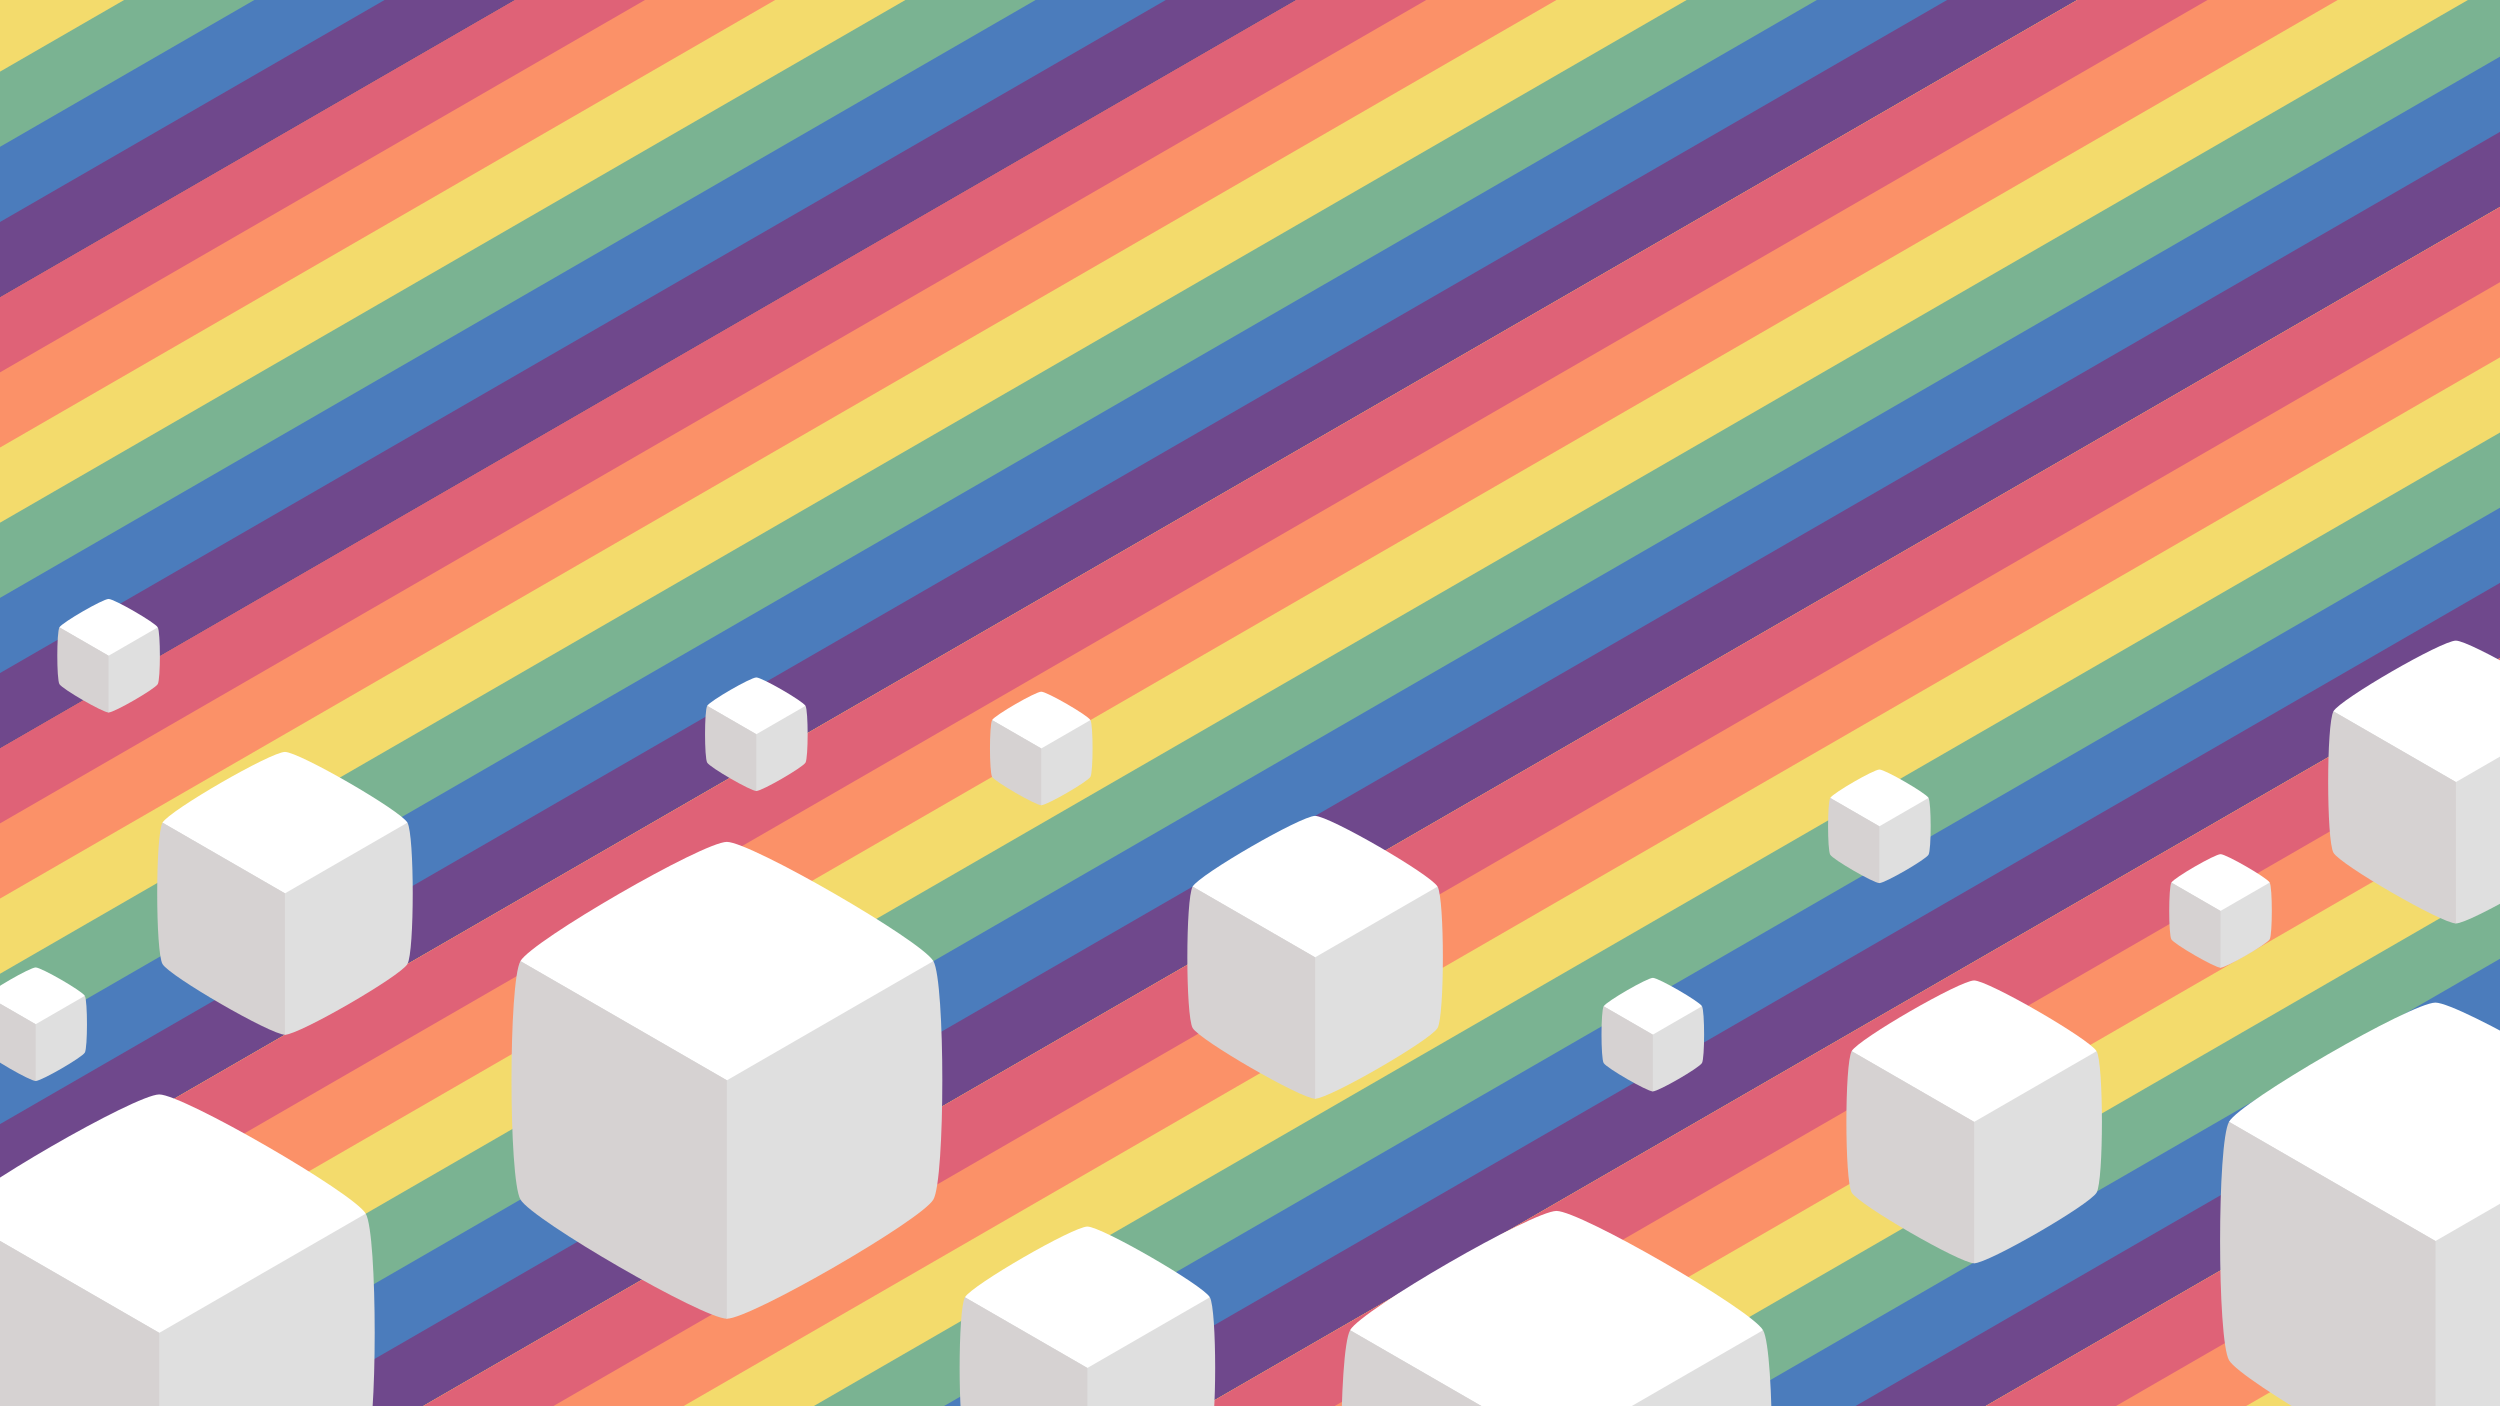 <?xml version="1.0" encoding="UTF-8" standalone="no"?>
<svg
   width="1920"
   height="1080"
   fill="none"
   version="1.1"
   viewBox="0 0 1920 1080"
   id="svg2832"
   sodipodi:docname="prism-background.svg"
   inkscape:version="1.2.2 (b0a8486541, 2022-12-01)"
   xmlns:inkscape="http://www.inkscape.org/namespaces/inkscape"
   xmlns:sodipodi="http://sodipodi.sourceforge.net/DTD/sodipodi-0.dtd"
   xmlns="http://www.w3.org/2000/svg"
   xmlns:svg="http://www.w3.org/2000/svg"
   xmlns:rdf="http://www.w3.org/1999/02/22-rdf-syntax-ns#"
   xmlns:cc="http://creativecommons.org/ns#"
   xmlns:dc="http://purl.org/dc/elements/1.1/">
  <sodipodi:namedview
     id="namedview2834"
     pagecolor="#ffffff"
     bordercolor="#000000"
     borderopacity="0.25"
     inkscape:showpageshadow="2"
     inkscape:pageopacity="0.0"
     inkscape:pagecheckerboard="0"
     inkscape:deskcolor="#d1d1d1"
     showgrid="false"
     inkscape:zoom="0.25043365"
     inkscape:cx="-245.57403"
     inkscape:cy="1473.4442"
     inkscape:window-width="2560"
     inkscape:window-height="1371"
     inkscape:window-x="0"
     inkscape:window-y="0"
     inkscape:window-maximized="1"
     inkscape:current-layer="svg2832"
     showguides="true" />
  <title
     id="title2707">Prism Launcher Background</title>
  <rect
     class="UnoptimizedTransforms"
     width="1920"
     height="1080"
     fill="#111417"
     id="rect2709" />
  <g
     id="g2723-1-0-6"
     transform="translate(-150,-259.81)">
    <path
       d="m -47.532,1294.9 -150,-259.81 2165.1,-1250 150,259.81 z"
       fill="#6f488c"
       id="path2711-5-3-2" />
    <path
       d="m -72.532,1251.6 -125,-216.51 2165.1,-1250 125,216.51 z"
       fill="#4b7cbc"
       id="path2713-9-0-1" />
    <path
       d="m -97.532,1208.3 -100,-173.2 2165.1,-1250 100,173.2 z"
       fill="#7ab392"
       id="path2715-8-4-7" />
    <path
       d="m -122.53,1165 -75,-129.91 2165.1,-1250 75,129.91 z"
       fill="#f3db6c"
       id="path2717-4-4-8" />
    <path
       d="m -147.53,1121.7 -50,-86.601 2165.1,-1250 50,86.601 z"
       fill="#fb9168"
       id="path2719-8-4-57" />
    <path
       d="m -172.53,1078.4 -25,-43.3 2165.1,-1250 25,43.301 z"
       fill="#df6277"
       id="path2721-1-4-4" />
  </g>
  <g
     id="g2723-1-0-6-1"
     transform="translate(-300,-519.62)">
    <path
       d="m -47.532,1294.9 -150,-259.81 2165.1,-1250 150,259.81 z"
       fill="#6f488c"
       id="path2711-5-3-2-8" />
    <path
       d="m -72.532,1251.6 -125,-216.51 2165.1,-1250 125,216.51 z"
       fill="#4b7cbc"
       id="path2713-9-0-1-5" />
    <path
       d="m -97.532,1208.3 -100,-173.2 2165.1,-1250 100,173.2 z"
       fill="#7ab392"
       id="path2715-8-4-7-9" />
    <path
       d="m -122.53,1165 -75,-129.91 2165.1,-1250 75,129.91 z"
       fill="#f3db6c"
       id="path2717-4-4-8-7" />
    <path
       d="m -147.53,1121.7 -50,-86.601 2165.1,-1250 50,86.601 z"
       fill="#fb9168"
       id="path2719-8-4-57-5" />
    <path
       d="m -172.53,1078.4 -25,-43.3 2165.1,-1250 25,43.301 z"
       fill="#df6277"
       id="path2721-1-4-4-3" />
  </g>
  <g
     id="g2723-1-0-6-1-8"
     transform="translate(-450,-779.43)">
    <path
       d="m -47.532,1294.9 -150,-259.81 2165.1,-1250 150,259.81 z"
       fill="#6f488c"
       id="path2711-5-3-2-8-8" />
    <path
       d="m -72.532,1251.6 -125,-216.51 2165.1,-1250 125,216.51 z"
       fill="#4b7cbc"
       id="path2713-9-0-1-5-3" />
    <path
       d="m -97.532,1208.3 -100,-173.2 2165.1,-1250 100,173.2 z"
       fill="#7ab392"
       id="path2715-8-4-7-9-1" />
    <path
       d="m -122.53,1165 -75,-129.91 2165.1,-1250 75,129.91 z"
       fill="#f3db6c"
       id="path2717-4-4-8-7-8" />
    <path
       d="m -147.53,1121.7 -50,-86.601 2165.1,-1250 50,86.601 z"
       fill="#fb9168"
       id="path2719-8-4-57-5-9" />
    <path
       d="m -172.53,1078.4 -25,-43.3 2165.1,-1250 25,43.301 z"
       fill="#df6277"
       id="path2721-1-4-4-3-6" />
  </g>
  <g
     id="g2723">
    <path
       d="m -47.532,1294.9 -150,-259.81 2165.1,-1250 150,259.81 z"
       fill="#6f488c"
       id="path2711" />
    <path
       d="m -72.532,1251.6 -125,-216.51 2165.1,-1250 125,216.51 z"
       fill="#4b7cbc"
       id="path2713" />
    <path
       d="m -97.532,1208.3 -100,-173.2 2165.1,-1250 100,173.2 z"
       fill="#7ab392"
       id="path2715" />
    <path
       d="m -122.53,1165 -75,-129.91 2165.1,-1250 75,129.91 z"
       fill="#f3db6c"
       id="path2717" />
    <path
       d="m -147.53,1121.7 -50,-86.601 2165.1,-1250 50,86.601 z"
       fill="#fb9168"
       id="path2719" />
    <path
       d="m -172.53,1078.4 -25,-43.3 2165.1,-1250 25,43.301 z"
       fill="#df6277"
       id="path2721" />
  </g>
  <g
     id="g2723-1"
     transform="translate(149.998,259.81)">
    <path
       d="m -47.532,1294.9 -150,-259.81 2165.1,-1250 150,259.81 z"
       fill="#6f488c"
       id="path2711-5" />
    <path
       d="m -72.532,1251.6 -125,-216.51 2165.1,-1250 125,216.51 z"
       fill="#4b7cbc"
       id="path2713-9" />
    <path
       d="m -97.532,1208.3 -100,-173.2 2165.1,-1250 100,173.2 z"
       fill="#7ab392"
       id="path2715-8" />
    <path
       d="m -122.53,1165 -75,-129.91 2165.1,-1250 75,129.91 z"
       fill="#f3db6c"
       id="path2717-4" />
    <path
       d="m -147.53,1121.7 -50,-86.601 2165.1,-1250 50,86.601 z"
       fill="#fb9168"
       id="path2719-8" />
    <path
       d="m -172.53,1078.4 -25,-43.3 2165.1,-1250 25,43.301 z"
       fill="#df6277"
       id="path2721-1" />
  </g>
  <g
     id="g2723-1-0"
     transform="translate(299.996,519.62)">
    <path
       d="m -47.532,1294.9 -150,-259.81 2165.1,-1250 150,259.81 z"
       fill="#6f488c"
       id="path2711-5-3" />
    <path
       d="m -72.532,1251.6 -125,-216.51 2165.1,-1250 125,216.51 z"
       fill="#4b7cbc"
       id="path2713-9-0" />
    <path
       d="m -97.532,1208.3 -100,-173.2 2165.1,-1250 100,173.2 z"
       fill="#7ab392"
       id="path2715-8-4" />
    <path
       d="m -122.53,1165 -75,-129.91 2165.1,-1250 75,129.91 z"
       fill="#f3db6c"
       id="path2717-4-4" />
    <path
       d="m -147.53,1121.7 -50,-86.601 2165.1,-1250 50,86.601 z"
       fill="#fb9168"
       id="path2719-8-4" />
    <path
       d="m -172.53,1078.4 -25,-43.3 2165.1,-1250 25,43.301 z"
       fill="#df6277"
       id="path2721-1-4" />
  </g>
  <g
     id="g2723-1-0-7"
     transform="translate(449.994,779.43)">
    <path
       d="m -47.532,1294.9 -150,-259.81 2165.1,-1250 150,259.81 z"
       fill="#6f488c"
       id="path2711-5-3-6" />
    <path
       d="m -72.532,1251.6 -125,-216.51 2165.1,-1250 125,216.51 z"
       fill="#4b7cbc"
       id="path2713-9-0-3" />
    <path
       d="m -97.532,1208.3 -100,-173.2 2165.1,-1250 100,173.2 z"
       fill="#7ab392"
       id="path2715-8-4-1" />
    <path
       d="m -122.53,1165 -75,-129.91 2165.1,-1250 75,129.91 z"
       fill="#f3db6c"
       id="path2717-4-4-7" />
    <path
       d="m -147.53,1121.7 -50,-86.601 2165.1,-1250 50,86.601 z"
       fill="#fb9168"
       id="path2719-8-4-5" />
    <path
       d="m -172.53,1078.4 -25,-43.3 2165.1,-1250 25,43.301 z"
       fill="#df6277"
       id="path2721-1-4-9" />
  </g>
  <path
     d="m 1195.4,930 c -18.31,0 -149.4,75.69 -158.55,91.55 l 158.55,274.66 158.59,-274.66 C 1344.83,1005.69 1213.71,930 1195.4,930 Z"
     clip-path="none"
     fill="#ffffff"
     id="path2725" />
  <path
     d="m 1036.9,1021.6 158.55,274.66 c 18.31,0 149.43,-75.7 158.59,-91.55 9.15,-15.86 9.15,-167.25 0,-183.11 l -158.59,91.55 z"
     clip-path="none"
     fill="#dfdfdf"
     id="path2727" />
  <path
     d="m 1036.9,1021.6 c -9.16,15.86 -9.16,167.25 0,183.11 9.15,15.85 140.24,91.55 158.55,91.55 v -183.11 z"
     clip-path="none"
     fill="#d6d2d2"
     id="path2729" />
  <path
     d="m 122.31,840.53 c -18.31,0 -149.4,75.695 -158.56,91.552 l 158.56,274.66 158.58,-274.66 C 271.735,916.225 140.61,840.53 122.31,840.53 Z"
     clip-path="none"
     fill="#ffffff"
     id="path2731" />
  <path
     d="m -36.24,932.08 158.56,274.66 c 18.31,0 149.43,-75.696 158.58,-91.554 9.156,-15.857 9.156,-167.25 0,-183.1 l -158.58,91.552 z"
     clip-path="none"
     fill="#dfdfdf"
     id="path2733" />
  <path
     d="m -36.24,932.08 c -9.154,15.858 -9.155,167.25 0,183.1 9.156,15.857 140.25,91.554 158.56,91.554 v -183.11 z"
     clip-path="none"
     fill="#d6d2d2"
     id="path2735" />
  <path
     d="m 558.245,646.569 c -18.31,0 -149.4,75.695 -158.56,91.552 l 158.56,274.66 158.58,-274.66 c -9.155,-15.857 -140.28,-91.552 -158.58,-91.552 z"
     clip-path="none"
     fill="#ffffff"
     id="path2737" />
  <path
     d="m 399.695,738.119 158.56,274.66 c 18.31,0 149.43,-75.696 158.58,-91.554 9.156,-15.857 9.156,-167.25 0,-183.1 l -158.58,91.552 z"
     clip-path="none"
     fill="#dfdfdf"
     id="path2739" />
  <path
     d="m 399.695,738.119 c -9.154,15.858 -9.155,167.25 0,183.1 9.156,15.857 140.25,91.554 158.56,91.554 v -183.11 z"
     clip-path="none"
     fill="#d6d2d2"
     id="path2741" />
  <path
     d="m 1870.4,770 c -18.31,0 -149.4,75.695 -158.55,91.552 l 158.55,274.66 158.59,-274.66 C 2019.83,845.695 1888.71,770 1870.4,770 Z"
     clip-path="none"
     fill="#ffffff"
     id="path2743" />
  <path
     d="m 1711.9,861.55 158.55,274.66 c 18.31,0 149.43,-75.7 158.59,-91.55 9.15,-15.86 9.15,-167.25 0,-183.11 l -158.59,91.552 z"
     clip-path="none"
     fill="#dfdfdf"
     id="path2745" />
  <path
     d="m 1711.9,861.55 c -9.16,15.858 -9.16,167.25 0,183.11 9.15,15.85 140.24,91.55 158.55,91.55 V 953.1 Z"
     clip-path="none"
     fill="#d6d2d2"
     id="path2747" />
  <path
     d="m 1516.1,753 c -10.86,0 -88.62,44.897 -94.05,54.302 l 94.05,162.91 94.06,-162.91 C 1604.73,797.897 1526.96,753 1516.1,753 Z"
     clip-path="none"
     fill="#ffffff"
     id="path2749" />
  <path
     d="m 1422.1,807.3 94.05,162.91 c 10.86,0 88.63,-44.897 94.06,-54.303 5.43,-9.405 5.43,-99.198 0,-108.6 l -94.06,54.302 z"
     clip-path="none"
     fill="#dfdfdf"
     id="path2751" />
  <path
     d="m 1422.1,807.3 c -5.43,9.406 -5.43,99.199 0,108.6 5.43,9.406 83.19,54.303 94.05,54.302 v -108.6 z"
     clip-path="none"
     fill="#d6d2d2"
     id="path2753" />
  <path
     d="m 835.12,942 c -10.86,0 -88.614,44.897 -94.044,54.302 l 94.044,162.91 94.062,-162.91 C 923.751,986.897 845.981,942 835.12,942 Z"
     clip-path="none"
     fill="#ffffff"
     id="path2755" />
  <path
     d="m 741.07,996.3 94.044,162.91 c 10.861,0 88.631,-44.9 94.062,-54.3 5.43,-9.41 5.43,-99.2 0,-108.61 l -94.062,54.298 z"
     clip-path="none"
     fill="#dfdfdf"
     id="path2757" />
  <path
     d="m 741.07,996.3 c -5.43,9.408 -5.431,99.198 0,108.61 5.43,9.4 83.184,54.3 94.045,54.3 V 1050.6 Z"
     clip-path="none"
     fill="#d6d2d2"
     id="path2759" />
  <path
     d="m 218.857,577.481 c -10.861,0 -88.615,44.897 -94.045,54.302 l 94.045,162.91 94.061,-162.91 c -5.43,-9.405 -83.201,-54.302 -94.061,-54.302 z"
     clip-path="none"
     fill="#ffffff"
     id="path2761" />
  <path
     d="m 124.806,631.782 94.045,162.91 c 10.86,0 88.631,-44.897 94.061,-54.303 5.43,-9.405 5.43,-99.198 0,-108.6 l -94.061,54.302 z"
     clip-path="none"
     fill="#dfdfdf"
     id="path2763" />
  <path
     d="m 124.806,631.782 c -5.43,9.406 -5.431,99.199 0,108.6 5.43,9.406 83.184,54.303 94.045,54.302 v -108.6 z"
     clip-path="none"
     fill="#d6d2d2"
     id="path2765" />
  <path
     d="m 1009.98,626.606 c -10.863,0 -88.617,44.897 -94.047,54.302 l 94.047,162.91 94.06,-162.91 c -5.43,-9.405 -83.2,-54.302 -94.06,-54.302 z"
     clip-path="none"
     fill="#ffffff"
     id="path2767" />
  <path
     d="m 915.95,680.906 94.047,162.91 c 10.86,0 88.63,-44.897 94.06,-54.303 5.43,-9.405 5.43,-99.198 0,-108.6 l -94.06,54.302 z"
     clip-path="none"
     fill="#dfdfdf"
     id="path2769" />
  <path
     d="m 915.95,680.906 c -5.43,9.406 -5.431,99.199 0,108.6 5.43,9.406 83.184,54.303 94.047,54.302 v -108.6 z"
     clip-path="none"
     fill="#d6d2d2"
     id="path2771" />
  <path
     d="m 1886.1,492 c -10.86,0 -88.62,44.897 -94.05,54.302 l 94.05,162.91 94.06,-162.91 C 1974.73,536.897 1896.96,492 1886.1,492 Z"
     clip-path="none"
     fill="#ffffff"
     id="path2773" />
  <path
     d="m 1792.1,546.3 94.05,162.91 c 10.86,0 88.63,-44.897 94.06,-54.303 5.43,-9.405 5.43,-99.198 0,-108.6 l -94.06,54.302 z"
     clip-path="none"
     fill="#dfdfdf"
     id="path2775" />
  <path
     d="m 1792.1,546.3 c -5.43,9.406 -5.43,99.199 0,108.6 5.43,9.406 83.19,54.303 94.05,54.302 v -108.6 z"
     clip-path="none"
     fill="#d6d2d2"
     id="path2777" />
  <path
     d="m 1705.4,656 c -4.36,0 -35.57,18.026 -37.75,21.802 l 37.75,65.406 37.77,-65.406 C 1740.99,674.026 1709.76,656 1705.4,656 Z"
     clip-path="none"
     fill="#ffffff"
     id="path2779" />
  <path
     d="m 1667.6,677.8 37.75,65.407 c 4.36,0 35.59,-18.026 37.77,-21.803 2.18,-3.776 2.18,-39.828 0,-43.604 l -37.77,21.802 z"
     clip-path="none"
     fill="#dfdfdf"
     id="path2781" />
  <path
     d="m 1667.6,677.8 c -2.18,3.777 -2.19,39.828 0,43.604 2.18,3.777 33.39,21.803 37.75,21.803 v -43.605 z"
     clip-path="none"
     fill="#d6d2d2"
     id="path2783" />
  <path
     d="m 1269.4,751 c -4.36,0 -35.57,18.026 -37.75,21.802 l 37.75,65.406 37.77,-65.406 C 1304.99,769.026 1273.76,751 1269.4,751 Z"
     clip-path="none"
     fill="#ffffff"
     id="path2785" />
  <path
     d="m 1231.6,772.8 37.75,65.407 c 4.36,0 35.59,-18.026 37.77,-21.803 2.18,-3.776 2.18,-39.828 0,-43.604 l -37.77,21.802 z"
     clip-path="none"
     fill="#dfdfdf"
     id="path2787" />
  <path
     d="m 1231.6,772.8 c -2.18,3.777 -2.19,39.828 0,43.604 2.18,3.777 33.39,21.803 37.75,21.803 v -43.605 z"
     clip-path="none"
     fill="#d6d2d2"
     id="path2789" />
  <path
     d="m 799.685,531.212 c -4.361,0 -35.579,18.026 -37.759,21.802 l 37.759,65.406 37.765,-65.406 c -2.18,-3.776 -33.405,-21.802 -37.765,-21.802 z"
     clip-path="none"
     fill="#ffffff"
     id="path2791" />
  <path
     d="m 761.935,553.012 37.759,65.407 c 4.36,0 35.585,-18.026 37.765,-21.803 2.18,-3.776 2.18,-39.828 0,-43.604 l -37.765,21.802 z"
     clip-path="none"
     fill="#dfdfdf"
     id="path2793" />
  <path
     d="m 761.935,553.012 c -2.18,3.777 -2.18,39.828 0,43.604 2.181,3.777 33.399,21.803 37.759,21.803 v -43.605 z"
     clip-path="none"
     fill="#d6d2d2"
     id="path2795" />
  <path
     d="m 580.861,520.28 c -4.36,0 -35.578,18.026 -37.758,21.802 l 37.758,65.406 37.766,-65.406 c -2.181,-3.776 -33.405,-21.802 -37.766,-21.802 z"
     clip-path="none"
     fill="#ffffff"
     id="path2797" />
  <path
     d="m 543.111,542.08 37.758,65.407 c 4.361,0 35.585,-18.026 37.766,-21.803 2.18,-3.776 2.18,-39.828 0,-43.604 l -37.766,21.802 z"
     clip-path="none"
     fill="#dfdfdf"
     id="path2799" />
  <path
     d="m 543.111,542.08 c -2.18,3.777 -2.18,39.828 0,43.604 2.181,3.777 33.399,21.803 37.759,21.803 v -43.605 z"
     clip-path="none"
     fill="#d6d2d2"
     id="path2801" />
  <path
     d="m 27.394,743 c -4.36,0 -35.578,18.026 -37.758,21.802 l 37.758,65.406 37.765,-65.406 C 62.979,761.026 31.754,743 27.394,743 Z"
     clip-path="none"
     fill="#ffffff"
     id="path2803" />
  <path
     d="m -10.364,764.8 37.759,65.407 c 4.36,0 35.585,-18.026 37.765,-21.803 2.18,-3.776 2.18,-39.828 0,-43.604 l -37.765,21.802 z"
     clip-path="none"
     fill="#dfdfdf"
     id="path2805" />
  <path
     d="m -10.365,764.8 c -2.18,3.777 -2.18,39.828 0,43.604 2.18,3.777 33.398,21.803 37.759,21.803 v -43.605 z"
     clip-path="none"
     fill="#d6d2d2"
     id="path2807" />
  <path
     d="m 83.394,460 c -4.36,0 -35.578,18.026 -37.758,21.802 l 37.758,65.406 37.766,-65.406 C 118.979,478.026 87.755,460 83.394,460 Z"
     clip-path="none"
     fill="#ffffff"
     id="path2809" />
  <path
     d="m 45.636,481.8 37.759,65.407 c 4.36,0 35.585,-18.026 37.766,-21.803 2.18,-3.776 2.18,-39.828 0,-43.604 l -37.766,21.802 z"
     clip-path="none"
     fill="#dfdfdf"
     id="path2811" />
  <path
     d="m 45.635,481.8 c -2.18,3.777 -2.18,39.828 0,43.604 2.18,3.777 33.398,21.803 37.759,21.803 v -43.605 z"
     clip-path="none"
     fill="#d6d2d2"
     id="path2813" />
  <path
     d="m 1443.4,591 c -4.36,0 -35.57,18.026 -37.75,21.802 l 37.75,65.406 37.77,-65.406 C 1478.99,609.026 1447.76,591 1443.4,591 Z"
     clip-path="none"
     fill="#ffffff"
     id="path2815" />
  <path
     d="m 1405.6,612.8 37.75,65.407 c 4.36,0 35.59,-18.026 37.77,-21.803 2.18,-3.776 2.18,-39.828 0,-43.604 l -37.77,21.802 z"
     clip-path="none"
     fill="#dfdfdf"
     id="path2817" />
  <path
     d="m 1405.6,612.8 c -2.18,3.777 -2.19,39.828 0,43.604 2.18,3.777 33.39,21.803 37.75,21.803 v -43.605 z"
     clip-path="none"
     fill="#d6d2d2"
     id="path2819" />
  <g
     id="g2955">
    <path
       d="M 0,0 V 1080 H 1920 V 0 Z"
       fill="none"
       id="path2825" />
  </g>
  <defs
     id="defs2828" />
</svg>
